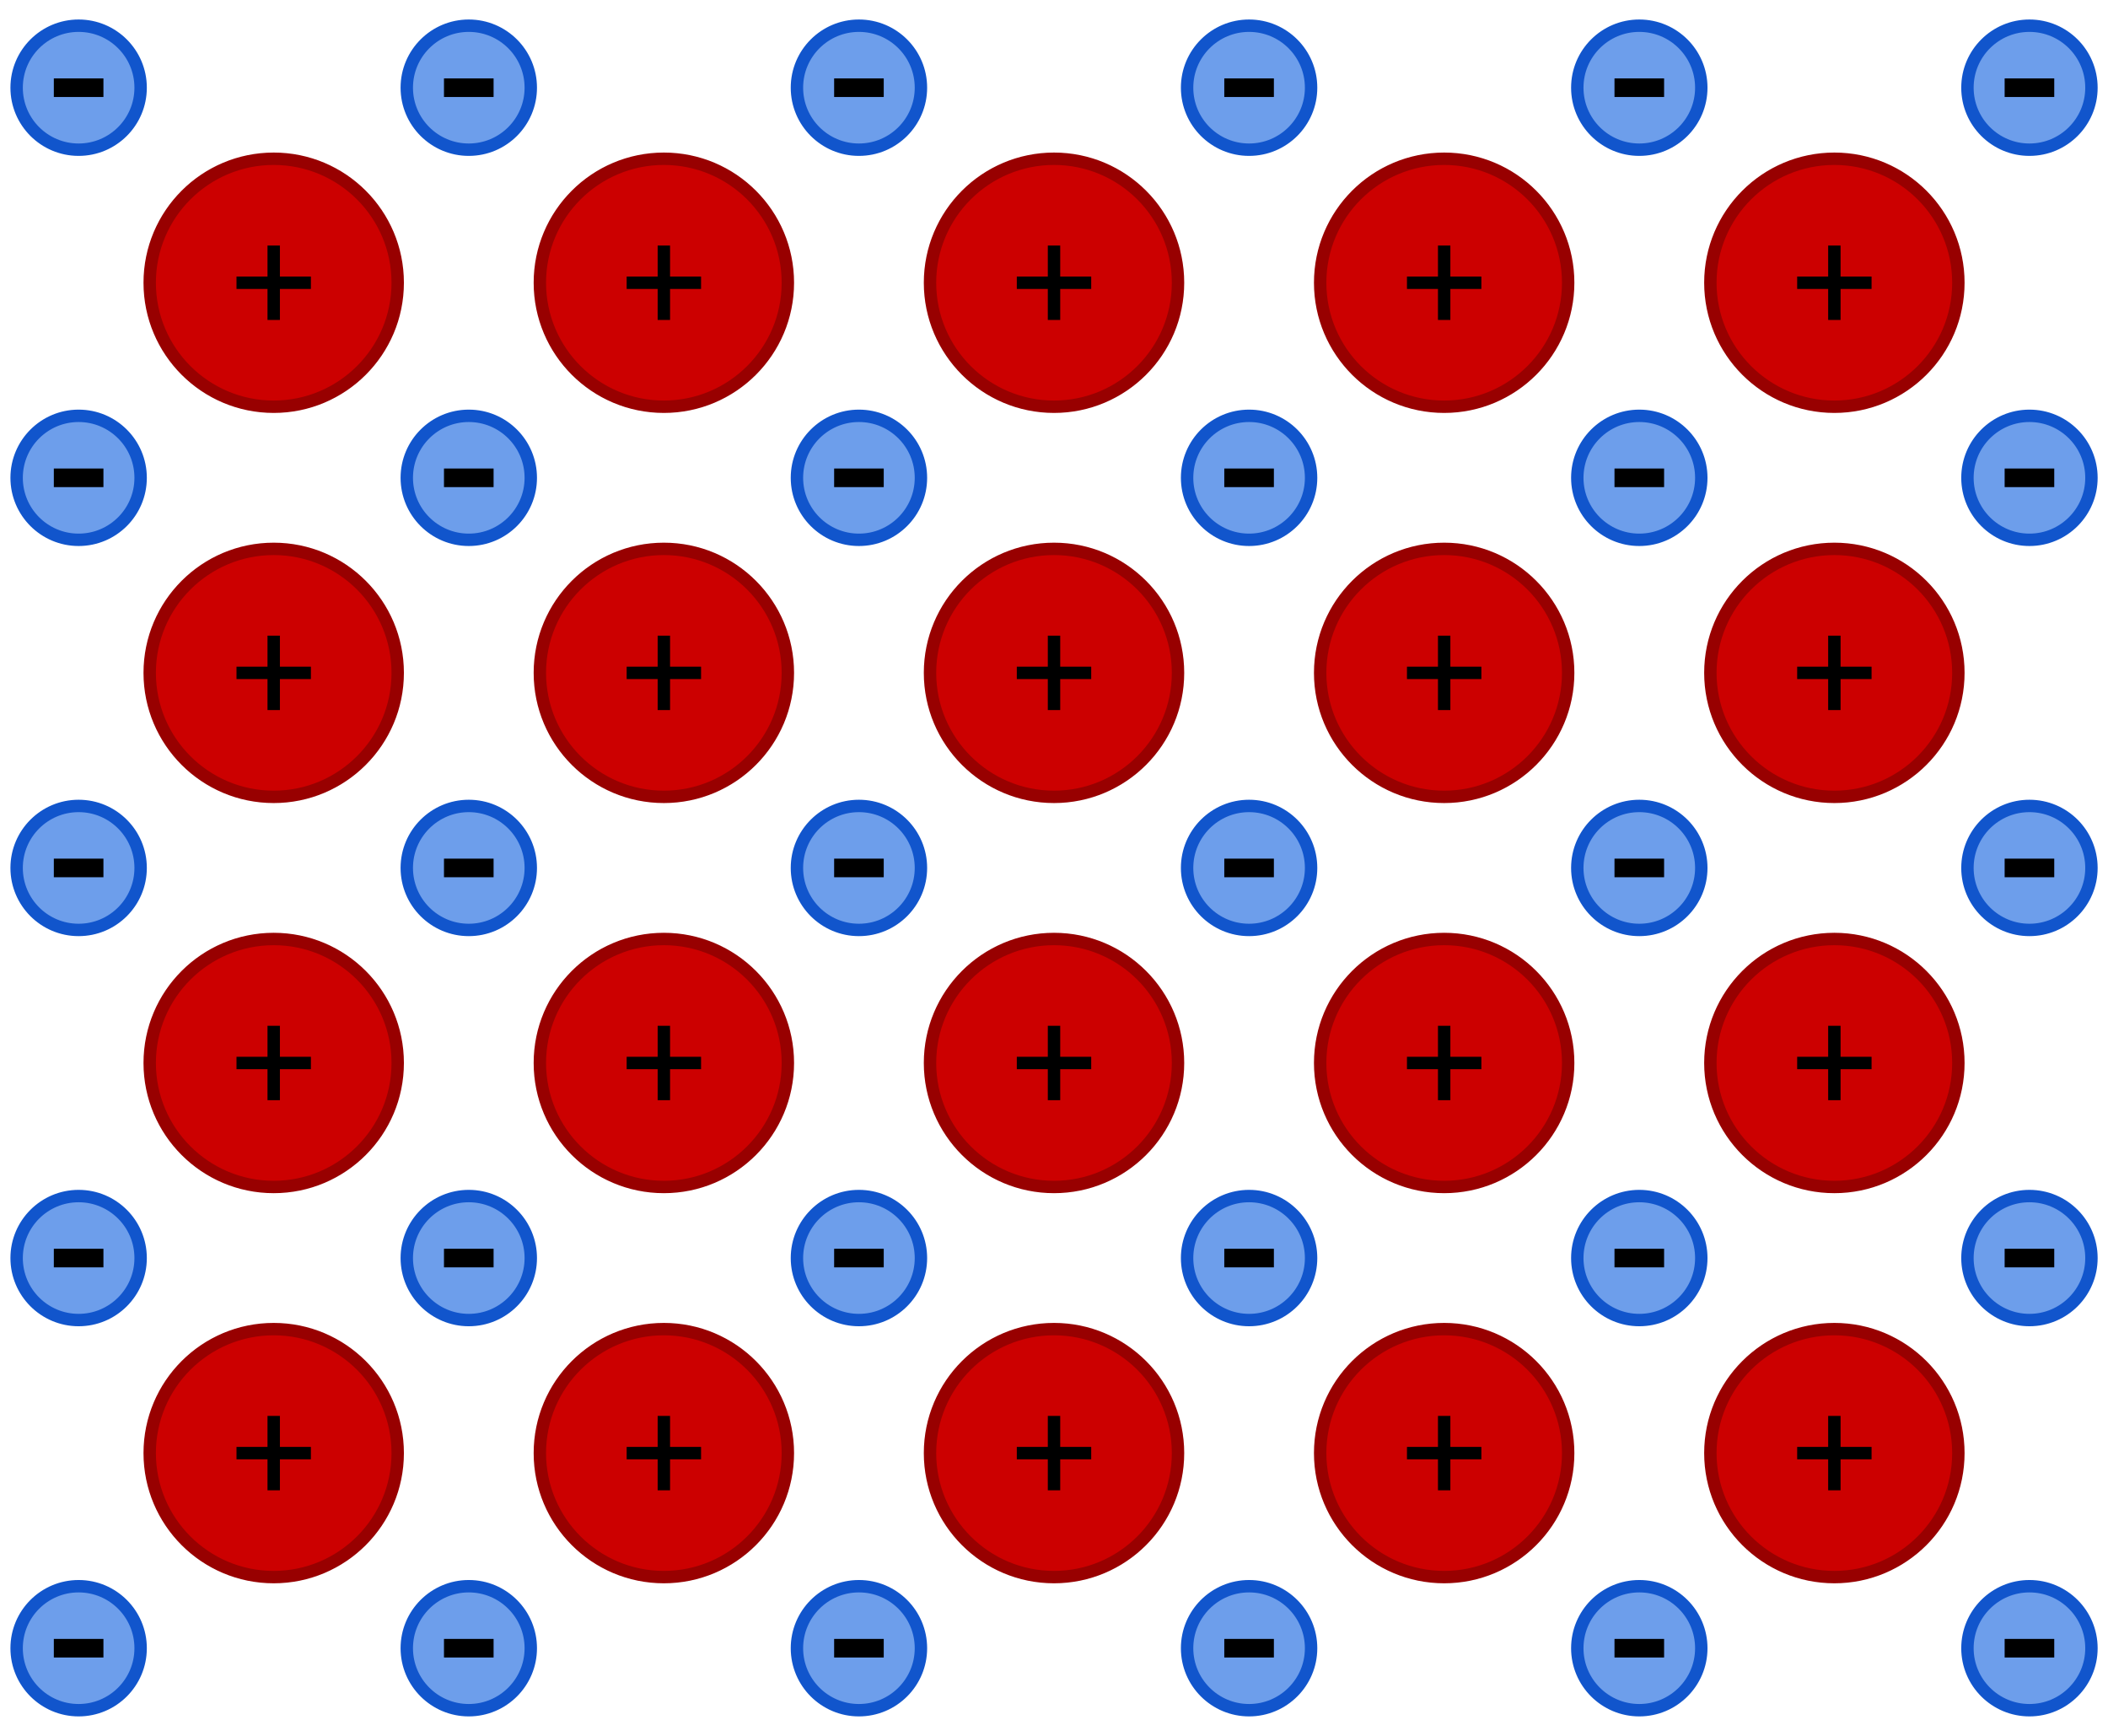 <?xml version="1.0" encoding="UTF-8"?>
<svg width="170" height="140" version="1.1" xmlns="http://www.w3.org/2000/svg" xmlns:xlink="http://www.w3.org/1999/xlink">
 <g id="m" transform="translate(-4.468,-1.398)">
  <g id="k">
   <g id="j">
    <g id="l" transform="matrix(1 0 0 -1 -.691 19.251)">
     <circle cx="11.5" cy="10.78" r="5" fill="#6d9eeb" stroke="#15c"/>
     <path d="m9.5 10.78h4" fill="none" stroke="#000" stroke-width="1.5"/>
    </g>
    <use transform="translate(31.464)" xlink:href="#l"/>
   </g>
   <use transform="translate(62.928)" xlink:href="#j"/>
   <use transform="translate(125.86)" xlink:href="#j"/>
  </g>
  <use transform="translate(0,31.464)" xlink:href="#k"/>
 </g>
 <use transform="translate(-4.468 124.46)" xlink:href="#k"/>
 <use transform="translate(0,62.928)" xlink:href="#m"/>
 <g id="p" transform="translate(-4.468,-1.398)">
  <g id="o">
   <g id="n">
    <g id="i" transform="matrix(1 0 0 -1 .841 46.832)">
     <circle cx="25.7" cy="22.63" r="10" fill="#c00" stroke="#980000"/>
     <path d="m22.7 22.63h6" fill="none" stroke="#000"/>
     <path d="m25.7 25.63v-6" fill="none" stroke="#000"/>
    </g>
    <use transform="translate(31.464)" xlink:href="#i"/>
   </g>
   <use transform="translate(125.86)" xlink:href="#i"/>
   <use transform="translate(62.928)" xlink:href="#n"/>
  </g>
  <use transform="translate(0,31.464)" xlink:href="#o"/>
 </g>
 <use transform="translate(0,62.928)" xlink:href="#p"/>
</svg>
